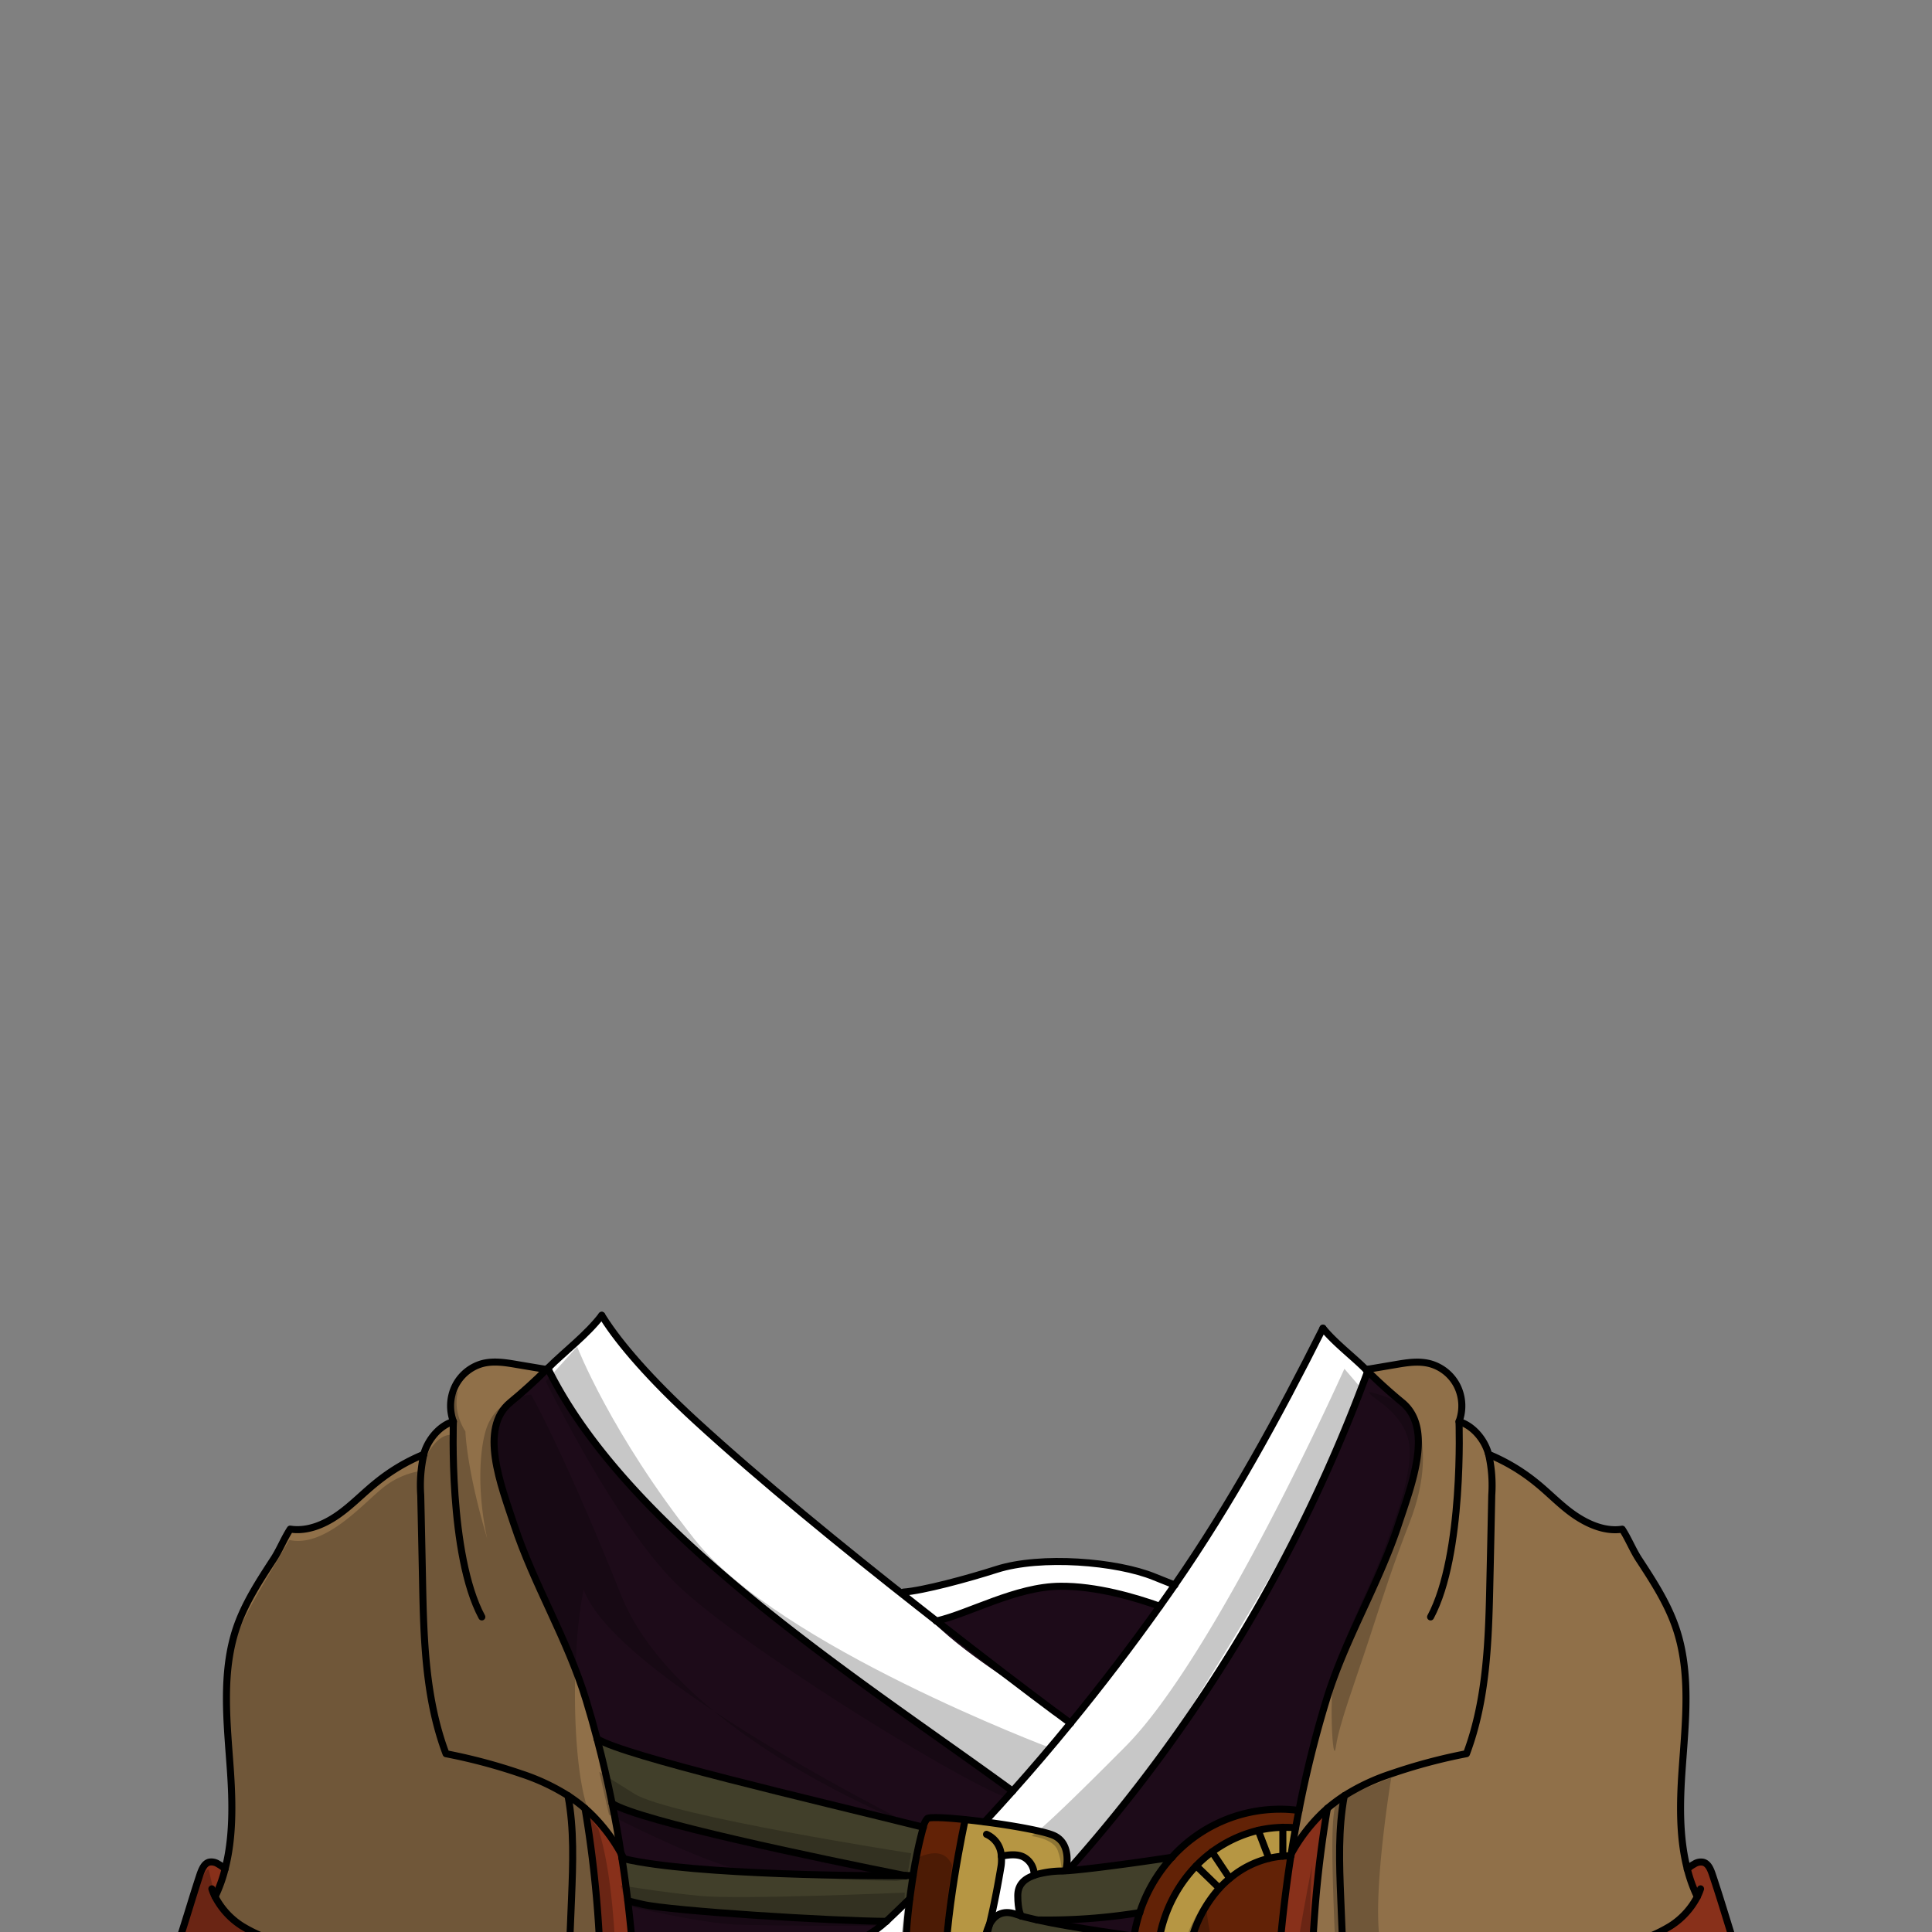 <svg xmlns="http://www.w3.org/2000/svg" viewBox="0 0 432 432">
  <rect x="0" y="0" width="432" height="432" fill="#808080" stroke="none"/>
  <defs>
    <style>.GUNDAN_OTTER_OUTFIT_GUNDAN_OTTER_OUTFIT_9_cls-1{isolation:isolate;}.GUNDAN_OTTER_OUTFIT_GUNDAN_OTTER_OUTFIT_9_cls-2{fill:#b69643;}.GUNDAN_OTTER_OUTFIT_GUNDAN_OTTER_OUTFIT_9_cls-3{fill:#622206;}.GUNDAN_OTTER_OUTFIT_GUNDAN_OTTER_OUTFIT_9_cls-4{fill:#413f2a;}.GUNDAN_OTTER_OUTFIT_GUNDAN_OTTER_OUTFIT_9_cls-5{fill:#88301a;}.GUNDAN_OTTER_OUTFIT_GUNDAN_OTTER_OUTFIT_9_cls-6{fill:#fff;}.GUNDAN_OTTER_OUTFIT_GUNDAN_OTTER_OUTFIT_9_cls-7{fill:#1d0b19;}.GUNDAN_OTTER_OUTFIT_GUNDAN_OTTER_OUTFIT_9_cls-8{fill:#907049;}.GUNDAN_OTTER_OUTFIT_GUNDAN_OTTER_OUTFIT_9_cls-9{fill:none;stroke:#000;stroke-linecap:round;stroke-linejoin:round;stroke-width:1.57px;}.GUNDAN_OTTER_OUTFIT_GUNDAN_OTTER_OUTFIT_9_cls-10{opacity:0.22;mix-blend-mode:multiply;}</style>
  </defs>
  <g class="GUNDAN_OTTER_OUTFIT_GUNDAN_OTTER_OUTFIT_9_cls-1">
    <g id="outfit">
      <path class="GUNDAN_OTTER_OUTFIT_GUNDAN_OTTER_OUTFIT_9_cls-2" d="M223.9,415.06a9.14,9.14,0,0,1-.11,2.51c-.48,2.88-1.41,8.09-2.57,12.83a.1.1,0,0,1,0,0,10.22,10.22,0,0,0-1,3.67v0a35.31,35.31,0,0,1-1.36,3.83l.62.29c2.06,1,5.22,1.84,7-.73,2.1.67,4.54,1.38,7.13,2.06,0,0-1.41,4.84-4.94,5.56-2,.4-8.75-.36-14.86-1.62-.83-.18-1.64-.35-2.43-.54-.51-13.47,4.43-36.11,4.43-36.11,1.39.15,2.85.31,4.34.51,6.48.84,13.39,2.07,15.55,3.08,4.19,2,2.6,7.83,2.6,7.83-.41,0-.79.07-1.14.08a22.05,22.05,0,0,0-5.94.93,4.48,4.48,0,0,0-2.27-4C227.57,414.49,225.48,414.71,223.9,415.06Z" />
      <path class="GUNDAN_OTTER_OUTFIT_GUNDAN_OTTER_OUTFIT_9_cls-3" d="M206.44,408.57a4.08,4.08,0,0,1,.93-2c.68-.35,4.14-.19,8.45.26,0,0-4.94,22.64-4.43,36.11-4-.93-7.32-2.06-8.19-3.17-1.06-1.35-.67-8.15.23-15.25.23-1.74.49-3.5.75-5.19A92.4,92.4,0,0,1,206.44,408.57Z" />
      <path class="GUNDAN_OTTER_OUTFIT_GUNDAN_OTTER_OUTFIT_9_cls-2" d="M287.44,408.57h-.59a26.37,26.37,0,0,0-5.51.68,28.67,28.67,0,0,0-13.85,7.94,31.35,31.35,0,0,0-8.7,21.9A29.18,29.18,0,0,0,259,443a30.19,30.19,0,0,0,1.07,5.27c3.42,11.64,13.2,20.27,25,21.27l0-1.88c-9.52-1.61-17.15-9.87-19.15-20.55a27.64,27.64,0,0,1-.5-4.11c0-.51,0-1,0-1.53a28.36,28.36,0,0,1,7.25-19.26A20.82,20.82,0,0,1,275,420a21.43,21.43,0,0,1,8.76-4.47,19.12,19.12,0,0,1,3.12-.49c.53-.05,1.08-.07,1.63-.07a4,4,0,0,1,.24-.46c.3-1.93.63-3.88,1-5.83A21.18,21.18,0,0,0,287.44,408.57Z" />
      <path class="GUNDAN_OTTER_OUTFIT_GUNDAN_OTTER_OUTFIT_9_cls-3" d="M288.48,415c-.55,0-1.1,0-1.63.07a19.12,19.12,0,0,0-3.12.49A21.43,21.43,0,0,0,275,420a20.82,20.82,0,0,0-2.32,2.19,28.36,28.36,0,0,0-7.25,19.26c0,.51,0,1,0,1.53a27.64,27.64,0,0,0,.5,4.11c2,10.68,9.63,18.94,19.15,20.55A309,309,0,0,1,288.65,415Z" />
      <path class="GUNDAN_OTTER_OUTFIT_GUNDAN_OTTER_OUTFIT_9_cls-3" d="M286.23,404.54a32.56,32.56,0,0,0-24.14,10.74,33.85,33.85,0,0,0-7.21,12.38,33,33,0,0,0-1.27,5.28,34.31,34.31,0,0,0-.44,5.5,35.39,35.39,0,0,0,.36,5.07c2.34,16,15.56,28.3,31.68,28.8,0-.92-.06-1.86-.09-2.79-11.81-1-21.59-9.63-25-21.27A30.19,30.19,0,0,1,259,443a29.18,29.18,0,0,1-.25-3.88,31.35,31.35,0,0,1,8.7-21.9,28.67,28.67,0,0,1,13.85-7.94,26.37,26.37,0,0,1,5.51-.68h.59a21.18,21.18,0,0,1,2.27.11c.24-1.29.47-2.57.73-3.85A29.18,29.18,0,0,0,286.23,404.54Z" />
      <path class="GUNDAN_OTTER_OUTFIT_GUNDAN_OTTER_OUTFIT_9_cls-4" d="M136.87,403.26h0c6.31,3.92,45.68,12.13,65.65,16.13-6.49.11-47.33-.06-63-3.77l-.45-.11c.5,3.19.93,6.35,1.31,9.5.86.23,2,.5,3.29.8,6.58,1.51,42.76,3.75,54.51,3.8h0c1.76-1.67,3.51-3.35,5.25-5.06.23-1.74.49-3.5.75-5.19a92.4,92.4,0,0,1,2.26-10.8c-25.19-6.26-66.75-15.89-72.93-19.75C134.79,393.64,135.9,398.46,136.87,403.26Z" />
      <path class="GUNDAN_OTTER_OUTFIT_GUNDAN_OTTER_OUTFIT_9_cls-4" d="M238.81,418.26l-.5,0c-.41,0-.79.07-1.14.08a22.05,22.05,0,0,0-5.94.93v0c-2.53.87-3.67,2.35-3.67,4.54,0,3.28.68,4.41.76,4.55-.42-.13-.8-.24-1.13-.36-3.11-1.14-4.95.37-6,2.35a.1.1,0,0,1,0,0c-.32,1.28-.65,2.53-1,3.67v0a6.93,6.93,0,0,0,0,1,16.84,16.84,0,0,0,1.73.79c1.2.48,2.77,1,4.58,1.61,2.1.67,4.54,1.38,7.13,2.06a129.59,129.59,0,0,0,19.91,3.93,35.39,35.39,0,0,1-.36-5.07,34.31,34.31,0,0,1,.44-5.5s-13.48-1.84-21.68-3.63a128.77,128.77,0,0,0,22.94-1.65h0a33.85,33.85,0,0,1,7.21-12.38S246.45,417.66,238.81,418.26Z" />
      <path class="GUNDAN_OTTER_OUTFIT_GUNDAN_OTTER_OUTFIT_9_cls-5" d="M140.37,425c-.38-3.15-.81-6.31-1.31-9.5l-.15-1s0,0,0,0a38.09,38.09,0,0,0-7.25-9.4l-.84-.75a256.44,256.44,0,0,1-1.26,92.07h11.22c.57-5.21,1-10.89,1.36-17v0c.38-7.12.55-14.77.4-22.82A310.84,310.84,0,0,0,140.37,425Z" />
      <path class="GUNDAN_OTTER_OUTFIT_GUNDAN_OTTER_OUTFIT_9_cls-5" d="M296.81,404.33l-.84.76a37.77,37.77,0,0,0-7.25,9.42c0,.15-.05.31-.07.46a309,309,0,0,0-3.56,52.67l0,1.88c0,.93.05,1.87.09,2.79.26,8.78.87,16.9,1.65,24.1h11.21A256.73,256.73,0,0,1,296.81,404.33Z" />
      <path class="GUNDAN_OTTER_OUTFIT_GUNDAN_OTTER_OUTFIT_9_cls-5" d="M382.84,419c-.38-1.09-.89-2.32-2-2.61a2.77,2.77,0,0,0-2,.41,7.15,7.15,0,0,0-1.58,1.14,32.2,32.2,0,0,0,2.23,6.19,17.08,17.08,0,0,1-6,6.55,32.55,32.55,0,0,1-10,4,14.47,14.47,0,0,0-1.19,3.15A153.68,153.68,0,0,1,344,448.34,60.69,60.69,0,0,1,324.32,454a70.7,70.7,0,0,0-.49-10.18,14.57,14.57,0,0,0-1.07-4.44,5.45,5.45,0,0,0-3.21-3,5.33,5.33,0,0,0-5.35,1.95,13.63,13.63,0,0,0-2.48,5.55c-.27,1.05-.5,2.12-.7,3.19a52.48,52.48,0,0,0-.74,5.88,32.59,32.59,0,0,1-9.51-4.18q.25,6.15.5,12.3a34.38,34.38,0,0,0,17.87,4.56l1.15,0a53.09,53.09,0,0,0,15.09-2.66c10.2-3.3,19.36-9.23,28.26-15.36l0,.06a7.41,7.41,0,0,0,4.52,3.68,21.25,21.25,0,0,0,9.75-5.52l.15-.14h0a64.43,64.43,0,0,0,7.25-8.53l2.3-3C386,429,384.53,424,382.84,419Zm-12.66,26.27a4.73,4.73,0,1,1,4.62-4.72A4.67,4.67,0,0,1,370.18,445.25Z" />
      <path class="GUNDAN_OTTER_OUTFIT_GUNDAN_OTTER_OUTFIT_9_cls-5" d="M117.34,452.91a48.8,48.8,0,0,0-1.44-9.08,13.5,13.5,0,0,0-2.48-5.55,5.31,5.31,0,0,0-5.34-1.95,5.37,5.37,0,0,0-3.21,3,14,14,0,0,0-1.08,4.44,70.68,70.68,0,0,0-.47,10.18,60.73,60.73,0,0,1-19.66-5.65,152.9,152.9,0,0,1-18.37-10.53h0a14.2,14.2,0,0,0-1.19-3.14,32.33,32.33,0,0,1-10-4,17.17,17.17,0,0,1-5.8-6.09c-.09-.15-.16-.31-.24-.46a32.14,32.14,0,0,0,2.23-6.21,8.56,8.56,0,0,0-1.56-1.12,2.84,2.84,0,0,0-2-.41c-1.08.29-1.6,1.52-2,2.61C43.1,424,41.66,429,40,434.05l.37.48c.63.85,1.28,1.7,1.93,2.55a66.12,66.12,0,0,0,7.26,8.55l.13.13a21.31,21.31,0,0,0,9.77,5.52,7.39,7.39,0,0,0,4.51-3.68l0-.06.35.24c8.8,6,17.84,11.86,27.92,15.12,1,.33,2,.63,3.07.9a51.49,51.49,0,0,0,12,1.76,34.68,34.68,0,0,0,19-4.54q.25-6.15.5-12.3A32.88,32.88,0,0,1,117.34,452.91Zm-60.23-7.66a4.73,4.73,0,1,1,4.61-4.72A4.67,4.67,0,0,1,57.11,445.25Z" />
      <path class="GUNDAN_OTTER_OUTFIT_GUNDAN_OTTER_OUTFIT_9_cls-6" d="M262.66,354.4c-1.11,1.59-2.21,3.17-3.34,4.76-5.47-2-14.22-4.55-22.26-4.48-9.57.08-20.35,5.91-27.7,7.79q-.36.11-.72.18c-1.23-1.2-2.46-2.41-3.67-3.63-1-1-2-2-3-3.06,4.4-.31,14.35-3,20.87-5.09,9.88-3.15,26.87-1.74,35.25,1.7C260,353.34,261.48,353.94,262.66,354.4Z" />
      <path class="GUNDAN_OTTER_OUTFIT_GUNDAN_OTTER_OUTFIT_9_cls-6" d="M229,415.28c-1.39-.79-3.48-.57-5.06-.22a9.14,9.14,0,0,1-.11,2.51c-.48,2.88-1.41,8.09-2.57,12.83,1-2,2.86-3.49,6-2.35.33.12.71.23,1.13.36-.08-.14-.76-1.27-.76-4.55,0-2.19,1.14-3.67,3.67-4.54v0A4.48,4.48,0,0,0,229,415.28Z" />
      <path class="GUNDAN_OTTER_OUTFIT_GUNDAN_OTTER_OUTFIT_9_cls-6" d="M203.2,439.81c-1.06-1.35-.67-8.15.23-15.25-1.74,1.71-3.49,3.39-5.25,5.06h0c-10,9.46-44.87,18.48-55.64,27,.15,8.05,0,15.7-.4,22.82,16.73-10.5,57-22.54,71.69-35.91q-1.24-.25-2.43-.54C207.4,442.05,204.07,440.92,203.2,439.81Z" />
      <path class="GUNDAN_OTTER_OUTFIT_GUNDAN_OTTER_OUTFIT_9_cls-6" d="M305.85,306.65A346.79,346.79,0,0,1,255.54,398l-.8,1.05-.82,1.05q-7.24,9.33-15.11,18.13l-.5,0a7.81,7.81,0,0,0,.17-.84c.26-1.69.44-5.5-2.77-7a19.6,19.6,0,0,0-3.58-1.06c-3-.68-7.13-1.37-11.19-1.91l-.78-.1q2.51-2.7,5-5.44l.9-1,.4-.45c-18.54-13.56-42.92-29.71-64.07-47.82-16.34-14-30.75-29.13-39.06-45.15-.21-.39-.41-.79-.61-1.19a2.76,2.76,0,0,1-.18-.39c3.85-3.85,8.75-7.5,12.05-11.84l.32.52c4.88,7.89,11.62,15.34,20.71,23.1C170.07,331,188.76,346.25,205,359c1.21,1.22,2.44,2.43,3.67,3.63,7.9,7.68,18,13.52,27.06,20l1,.72c.8.57,1.58,1.15,2.35,1.75l.31.23q10.44-12.74,20-26.19c1.13-1.59,2.23-3.17,3.34-4.76,12.69-18.35,23.09-37.4,33.15-57.4,2.68,3.3,6.6,6.25,9.63,9.24C305.57,306.39,305.72,306.51,305.85,306.65Z" />
      <path class="GUNDAN_OTTER_OUTFIT_GUNDAN_OTTER_OUTFIT_9_cls-7" d="M259.32,359.16c-5.47-2-14.22-4.55-22.26-4.47-9.89.07-21.07,6.3-28.42,8,9,8.74,20.79,15.07,30.69,22.71Q249.77,372.61,259.32,359.16Z" />
      <path class="GUNDAN_OTTER_OUTFIT_GUNDAN_OTTER_OUTFIT_9_cls-7" d="M254.88,427.66h0a128.77,128.77,0,0,1-22.94,1.65c8.2,1.79,21.68,3.63,21.68,3.63A33,33,0,0,1,254.88,427.66Z" />
      <path class="GUNDAN_OTTER_OUTFIT_GUNDAN_OTTER_OUTFIT_9_cls-7" d="M313.53,313.58q-4-3.29-7.68-6.93a347.74,347.74,0,0,1-67,111.61c7.64-.6,23.28-3,23.28-3a32.56,32.56,0,0,1,24.14-10.74,29.18,29.18,0,0,1,4.21.29,244.34,244.34,0,0,1,6.14-24.72c4.14-13.55,11.7-25.8,16.13-39.25C315.62,332,320.61,319.41,313.53,313.58Z" />
      <path class="GUNDAN_OTTER_OUTFIT_GUNDAN_OTTER_OUTFIT_9_cls-7" d="M202.52,419.4c-20-4-59.34-12.21-65.65-16.13.77,3.76,1.44,7.51,2,11.22,0,0,0,0,0,0,.21.36.4.73.6,1.11C155.19,419.34,196,419.51,202.52,419.4Z" />
      <path class="GUNDAN_OTTER_OUTFIT_GUNDAN_OTTER_OUTFIT_9_cls-7" d="M198.17,429.62c-11.75-.05-47.93-2.29-54.51-3.8-1.31-.3-2.43-.57-3.29-.8a310.84,310.84,0,0,1,2.16,31.59C153.3,448.1,188.18,439.08,198.17,429.62Z" />
      <path class="GUNDAN_OTTER_OUTFIT_GUNDAN_OTTER_OUTFIT_9_cls-7" d="M206.44,408.57a4.08,4.08,0,0,1,.93-2c.68-.35,4.14-.19,8.45.26,1.39.15,2.85.31,4.34.51q3.17-3.42,6.26-6.89c-33.22-24.3-85.16-56.9-103.74-94.16-.16,0-.33-.06-.5-.09q-3.87,3.87-8.09,7.34c-7.07,5.83-2.09,18.46.83,27.28,4.42,13.45,12,25.7,16.12,39.25.89,2.91,1.71,5.8,2.47,8.7h0C139.69,392.68,181.25,402.31,206.44,408.57Z" />
      <path class="GUNDAN_OTTER_OUTFIT_GUNDAN_OTTER_OUTFIT_9_cls-8" d="M377.29,417.92c-1.83-7-1.69-14.77-1.17-22.14.74-10.66,2.05-21.7-1.39-31.8-1.88-5.53-5.1-10.47-8.29-15.35-1.35-2.08-2.35-4.62-3.71-6.7-3.72.58-7.48-1-10.6-3.12s-5.78-5-8.73-7.35a42.68,42.68,0,0,0-10.53-6.26c0-.15-.09-.31-.14-.46-.94-3.07-3.47-6-6.49-6.89a10.08,10.08,0,0,0-.39-7.93,9.66,9.66,0,0,0-6.05-5c-2.56-.69-5.25-.25-7.85.2l-5.92,1a3.82,3.82,0,0,1-.18.51q3.7,3.64,7.68,6.93c7.08,5.83,2.09,18.46-.82,27.28-4.43,13.45-12,25.7-16.13,39.25a244.34,244.34,0,0,0-6.14,24.72c-.26,1.28-.49,2.56-.73,3.85-.36,1.95-.69,3.9-1,5.83a37.77,37.77,0,0,1,7.25-9.42l.84-.76a37.23,37.23,0,0,1,3.79-2.82,37.23,37.23,0,0,0-3.79,2.82,256.73,256.73,0,0,0,1.26,92.08h23.52a20.09,20.09,0,0,1-1.26-3.61,16.17,16.17,0,0,1,.06-4.71c.37-3.29,1.57-7.16.5-10.29a14.81,14.81,0,0,0-4-6.09,7.82,7.82,0,0,0,3.07-3.26,6.5,6.5,0,0,0,.29-2.88,34.67,34.67,0,0,1-19-4.55q-.24-6.15-.5-12.29a32.56,32.56,0,0,0,9.51,4.17,50.55,50.55,0,0,1,1.44-9.07,13.53,13.53,0,0,1,2.48-5.54,5.34,5.34,0,0,1,5.35-2,5.51,5.51,0,0,1,3.21,3,14.64,14.64,0,0,1,1.07,4.45,70.56,70.56,0,0,1,.49,10.18A60.71,60.71,0,0,0,344,448.34a152.33,152.33,0,0,0,18.37-10.53,14.47,14.47,0,0,1,1.19-3.15,32.55,32.55,0,0,0,10-4,17.08,17.08,0,0,0,6-6.55A32.2,32.2,0,0,1,377.29,417.92Z" />
      <path class="GUNDAN_OTTER_OUTFIT_GUNDAN_OTTER_OUTFIT_9_cls-8" d="M138.9,414.49c-.59-3.71-1.26-7.46-2-11.22h0c-1-4.8-2.08-9.62-3.36-14.44h0c-.76-2.9-1.58-5.79-2.47-8.7-4.13-13.55-11.7-25.8-16.12-39.25-2.92-8.82-7.9-21.45-.83-27.28q4.22-3.48,8.09-7.34l-6.51-1.09c-2.6-.45-5.3-.89-7.85-.2a9.65,9.65,0,0,0-6,5,10.08,10.08,0,0,0-.4,7.93c-3,.86-5.54,3.82-6.5,6.89,0,.15-.09.3-.13.46v0a42.06,42.06,0,0,0-10.52,6.24c-3,2.39-5.61,5.18-8.74,7.35s-6.87,3.7-10.6,3.12c-1.36,2.08-2.35,4.62-3.71,6.7-3.18,4.88-6.41,9.82-8.3,15.35-3.42,10.1-2.11,21.14-1.37,31.8.51,7.37.65,15.09-1.18,22.13a32.29,32.29,0,0,1-2.23,6.2,17.05,17.05,0,0,0,6,6.55,32.33,32.33,0,0,0,10,4,14.39,14.39,0,0,1,1.19,3.14h0a151.56,151.56,0,0,0,18.37,10.53A60.75,60.75,0,0,0,103.32,454a70.55,70.55,0,0,1,.47-10.18,14.09,14.09,0,0,1,1.08-4.45,5.43,5.43,0,0,1,3.21-3,5.31,5.31,0,0,1,5.34,2,13.4,13.4,0,0,1,2.48,5.54,49.06,49.06,0,0,1,1.44,9.08,32.86,32.86,0,0,0,9.51-4.18q-.24,6.13-.5,12.29a34.6,34.6,0,0,1-19,4.55,6.09,6.09,0,0,0,.27,2.88,8,8,0,0,0,3.07,3.26,14.81,14.81,0,0,0-4,6.09c-1.06,3.13.13,7,.5,10.29a15.83,15.83,0,0,1,.06,4.71,20.05,20.05,0,0,1-1.25,3.61h23.51a256.44,256.44,0,0,0,1.26-92.07,37.2,37.2,0,0,0-3.78-2.83,37.2,37.2,0,0,1,3.78,2.83l.84.75A38.09,38.09,0,0,1,138.9,414.49Z" />
      <path class="GUNDAN_OTTER_OUTFIT_GUNDAN_OTTER_OUTFIT_9_cls-9" d="M138.91,414.52l.15,1c.5,3.19.93,6.35,1.31,9.5a310.84,310.84,0,0,1,2.16,31.59c.15,8.05,0,15.7-.4,22.82" />
      <path class="GUNDAN_OTTER_OUTFIT_GUNDAN_OTTER_OUTFIT_9_cls-9" d="M136.87,403.27c.77,3.76,1.44,7.51,2,11.22" />
      <path class="GUNDAN_OTTER_OUTFIT_GUNDAN_OTTER_OUTFIT_9_cls-9" d="M133.51,388.82c1.28,4.82,2.39,9.64,3.36,14.44" />
      <path class="GUNDAN_OTTER_OUTFIT_GUNDAN_OTTER_OUTFIT_9_cls-9" d="M134.55,294.11c-3.3,4.33-8.2,8-12.05,11.83l-.32.3q-3.87,3.87-8.09,7.34c-7.07,5.83-2.09,18.46.83,27.28,4.42,13.45,12,25.7,16.12,39.25.89,2.91,1.71,5.8,2.47,8.7" />
      <path class="GUNDAN_OTTER_OUTFIT_GUNDAN_OTTER_OUTFIT_9_cls-9" d="M94.75,325.2c0-.16.09-.31.13-.46,1-3.07,3.48-6,6.5-6.89a10.08,10.08,0,0,1,.4-7.93,9.65,9.65,0,0,1,6-5c2.55-.69,5.25-.25,7.85.2l6.51,1.09c.17,0,.34.05.5.09" />
      <path class="GUNDAN_OTTER_OUTFIT_GUNDAN_OTTER_OUTFIT_9_cls-9" d="M139.51,415.63c-.2-.38-.39-.75-.6-1.11,0,0,0,0,0,0a38.09,38.09,0,0,0-7.25-9.4l-.84-.75a37.2,37.2,0,0,0-3.78-2.83,47,47,0,0,0-10.53-4.93,123.9,123.9,0,0,0-16.78-4.47c-4.63-12.27-5-25.72-5.25-38.87q-.19-9.47-.4-18.93a31.33,31.33,0,0,1,.68-9.09" />
      <path class="GUNDAN_OTTER_OUTFIT_GUNDAN_OTTER_OUTFIT_9_cls-9" d="M94.75,325.2v0a42.06,42.06,0,0,0-10.52,6.24c-3,2.39-5.61,5.18-8.74,7.35s-6.87,3.7-10.6,3.12c-1.36,2.08-2.35,4.62-3.71,6.7-3.18,4.88-6.41,9.82-8.3,15.35-3.42,10.1-2.11,21.14-1.37,31.8.51,7.37.65,15.09-1.18,22.13a32.29,32.29,0,0,1-2.23,6.2" />
      <path class="GUNDAN_OTTER_OUTFIT_GUNDAN_OTTER_OUTFIT_9_cls-9" d="M65.29,437.8a14.39,14.39,0,0,0-1.19-3.14,32.33,32.33,0,0,1-10-4,17.05,17.05,0,0,1-6-6.55,10.51,10.51,0,0,1-.73-1.76" />
      <path class="GUNDAN_OTTER_OUTFIT_GUNDAN_OTTER_OUTFIT_9_cls-9" d="M50.33,417.91a8.1,8.1,0,0,0-1.56-1.12,2.74,2.74,0,0,0-2-.41c-1.08.28-1.6,1.52-2,2.6C43.1,424,41.66,429,40,434.05l2.3,3a66.89,66.89,0,0,0,7.26,8.56.74.74,0,0,1,.13.12,21.22,21.22,0,0,0,9.77,5.52,7.38,7.38,0,0,0,4.51-3.67.25.25,0,0,1,0-.07,13.09,13.09,0,0,0,1.31-9.73" />
      <path class="GUNDAN_OTTER_OUTFIT_GUNDAN_OTTER_OUTFIT_9_cls-9" d="M127,401.51c1.4,7.44,1.11,15.24.8,22.88q-.49,12.15-1,24.32" />
      <path class="GUNDAN_OTTER_OUTFIT_GUNDAN_OTTER_OUTFIT_9_cls-9" d="M130.81,404.34a256.44,256.44,0,0,1-1.26,92.07" />
      <path class="GUNDAN_OTTER_OUTFIT_GUNDAN_OTTER_OUTFIT_9_cls-9" d="M101.38,317.85s-1.13,29.76,6.36,43.7" />
      <path class="GUNDAN_OTTER_OUTFIT_GUNDAN_OTTER_OUTFIT_9_cls-9" d="M290.44,404.83a244.34,244.34,0,0,1,6.14-24.72c4.14-13.55,11.7-25.8,16.13-39.25,2.91-8.82,7.9-21.45.82-27.28q-4-3.29-7.68-6.93c-.13-.13-.28-.26-.41-.41-3-3-6.95-5.95-9.63-9.25" />
      <path class="GUNDAN_OTTER_OUTFIT_GUNDAN_OTTER_OUTFIT_9_cls-9" d="M305.44,306.24l.59-.1,5.92-1c2.6-.45,5.29-.89,7.85-.2a9.66,9.66,0,0,1,6.05,5,10.08,10.08,0,0,1,.39,7.93c3,.86,5.55,3.82,6.49,6.89,0,.15.1.31.14.46a31.5,31.5,0,0,1,.69,9.11q-.19,9.45-.41,18.93c-.28,13.15-.62,26.6-5.24,38.87a123.51,123.51,0,0,0-16.78,4.47,47.24,47.24,0,0,0-10.53,4.93,37.23,37.23,0,0,0-3.79,2.82l-.84.76a37.77,37.77,0,0,0-7.25,9.42,4,4,0,0,0-.24.46" />
      <path class="GUNDAN_OTTER_OUTFIT_GUNDAN_OTTER_OUTFIT_9_cls-9" d="M379.52,424.11a32.2,32.2,0,0,1-2.23-6.19c-1.83-7-1.69-14.77-1.17-22.14.74-10.66,2.05-21.7-1.39-31.8-1.88-5.53-5.1-10.47-8.29-15.35-1.35-2.08-2.35-4.62-3.71-6.7-3.72.58-7.48-1-10.6-3.12s-5.78-5-8.73-7.35a42.68,42.68,0,0,0-10.53-6.26" />
      <path class="GUNDAN_OTTER_OUTFIT_GUNDAN_OTTER_OUTFIT_9_cls-9" d="M380.25,422.35a13.82,13.82,0,0,1-.73,1.76,17.08,17.08,0,0,1-6,6.55,32.55,32.55,0,0,1-10,4,14.47,14.47,0,0,0-1.19,3.15,13.09,13.09,0,0,0,1.31,9.73s0,0,0,.07a7.39,7.39,0,0,0,4.52,3.67,21.16,21.16,0,0,0,9.75-5.52l.15-.14h0a64.43,64.43,0,0,0,7.25-8.53l2.3-3C386,429,384.53,424,382.84,419c-.38-1.08-.89-2.32-2-2.6a2.68,2.68,0,0,0-2,.41,7.1,7.1,0,0,0-1.58,1.13" />
      <path class="GUNDAN_OTTER_OUTFIT_GUNDAN_OTTER_OUTFIT_9_cls-9" d="M300.6,401.51c-1.41,7.44-1.12,15.25-.81,22.88q.48,12.15,1,24.32" />
      <path class="GUNDAN_OTTER_OUTFIT_GUNDAN_OTTER_OUTFIT_9_cls-9" d="M298.07,496.41a256.73,256.73,0,0,1-1.26-92.08" />
      <path class="GUNDAN_OTTER_OUTFIT_GUNDAN_OTTER_OUTFIT_9_cls-9" d="M326.24,317.85s1.12,29.76-6.36,43.7" />
      <path class="GUNDAN_OTTER_OUTFIT_GUNDAN_OTTER_OUTFIT_9_cls-9" d="M134.55,294.1l.32.52c3.68,5.83,10.51,13.74,20.71,23.1C170.07,331,188.76,346.25,205,359l4.39,3.45c11.14,8.72,20.72,16,26.34,20.18l1,.72,2.35,1.75.31.23" />
      <path class="GUNDAN_OTTER_OUTFIT_GUNDAN_OTTER_OUTFIT_9_cls-9" d="M226.42,400.49c-33.22-24.3-85.16-56.9-103.74-94.16a2.32,2.32,0,0,1-.18-.39" />
      <path class="GUNDAN_OTTER_OUTFIT_GUNDAN_OTTER_OUTFIT_9_cls-9" d="M198.18,429.62c1.76-1.67,3.51-3.35,5.25-5.06" />
      <path class="GUNDAN_OTTER_OUTFIT_GUNDAN_OTTER_OUTFIT_9_cls-9" d="M142.53,456.61c10.77-8.51,45.65-17.53,55.64-27" />
      <path class="GUNDAN_OTTER_OUTFIT_GUNDAN_OTTER_OUTFIT_9_cls-9" d="M220.16,407.38q3.17-3.42,6.26-6.89,6.62-7.42,12.91-15.13,10.44-12.75,20-26.2c1.13-1.58,2.23-3.16,3.34-4.76,12.69-18.35,23.09-37.4,33.15-57.41" />
      <path class="GUNDAN_OTTER_OUTFIT_GUNDAN_OTTER_OUTFIT_9_cls-9" d="M238.81,418.26a347.74,347.74,0,0,0,67-111.61,3.82,3.82,0,0,0,.18-.51" />
      <path class="GUNDAN_OTTER_OUTFIT_GUNDAN_OTTER_OUTFIT_9_cls-9" d="M202,356c4.4-.32,14.35-3,20.87-5.09,9.88-3.15,26.87-1.75,35.25,1.69,1.89.77,3.4,1.37,4.58,1.83" />
      <path class="GUNDAN_OTTER_OUTFIT_GUNDAN_OTTER_OUTFIT_9_cls-9" d="M209.36,362.47c7.35-1.67,17.81-7.71,27.7-7.78,8-.08,16.79,2.5,22.26,4.47" />
      <path class="GUNDAN_OTTER_OUTFIT_GUNDAN_OTTER_OUTFIT_9_cls-9" d="M285.09,467.64c-9.52-1.61-17.15-9.87-19.15-20.55a27.64,27.64,0,0,1-.5-4.11c0-.51,0-1,0-1.53a28.4,28.4,0,0,1,7.24-19.26A21.83,21.83,0,0,1,275,420a21.43,21.43,0,0,1,8.76-4.47,19.12,19.12,0,0,1,3.12-.49c.53-.05,1.08-.07,1.63-.07h.17" />
      <path class="GUNDAN_OTTER_OUTFIT_GUNDAN_OTTER_OUTFIT_9_cls-9" d="M285.12,469.52c-11.81-1-21.59-9.63-25-21.27A30.19,30.19,0,0,1,259,443a29.18,29.18,0,0,1-.25-3.88,31.35,31.35,0,0,1,8.7-21.9,28.67,28.67,0,0,1,13.85-7.94,26.37,26.37,0,0,1,5.51-.68h.59a21.18,21.18,0,0,1,2.27.11" />
      <path class="GUNDAN_OTTER_OUTFIT_GUNDAN_OTTER_OUTFIT_9_cls-9" d="M290.44,404.83c-.26,1.28-.49,2.56-.73,3.85-.36,1.95-.69,3.9-1,5.83,0,.15-.05.31-.07.46a309,309,0,0,0-3.56,52.67l0,1.88c0,.93.05,1.87.09,2.79-16.12-.5-29.34-12.82-31.68-28.8a35.39,35.39,0,0,1-.36-5.07,34.31,34.31,0,0,1,.44-5.5,33,33,0,0,1,1.27-5.28,33.85,33.85,0,0,1,7.21-12.38,32.56,32.56,0,0,1,24.14-10.74A29.18,29.18,0,0,1,290.44,404.83Z" />
      <path class="GUNDAN_OTTER_OUTFIT_GUNDAN_OTTER_OUTFIT_9_cls-9" d="M228.34,428.42c.25.06.53.15.82.23.82.21,1.75.43,2.77.66,8.2,1.79,21.68,3.63,21.68,3.63" />
      <path class="GUNDAN_OTTER_OUTFIT_GUNDAN_OTTER_OUTFIT_9_cls-9" d="M221.22,430.4c1-2,2.86-3.49,6-2.35.33.12.71.23,1.13.36" />
      <path class="GUNDAN_OTTER_OUTFIT_GUNDAN_OTTER_OUTFIT_9_cls-9" d="M220.21,434.1a10.22,10.22,0,0,1,1-3.67" />
      <path class="GUNDAN_OTTER_OUTFIT_GUNDAN_OTTER_OUTFIT_9_cls-9" d="M231.23,419.3a22.05,22.05,0,0,1,5.94-.93c.35,0,.73,0,1.14-.08l.5,0c7.64-.6,23.28-3,23.28-3" />
      <path class="GUNDAN_OTTER_OUTFIT_GUNDAN_OTTER_OUTFIT_9_cls-9" d="M228.34,428.42h0c-.08-.14-.76-1.27-.76-4.55,0-2.19,1.14-3.67,3.67-4.54" />
      <path class="GUNDAN_OTTER_OUTFIT_GUNDAN_OTTER_OUTFIT_9_cls-9" d="M254.87,427.66a128.77,128.77,0,0,1-22.94,1.65h0" />
      <path class="GUNDAN_OTTER_OUTFIT_GUNDAN_OTTER_OUTFIT_9_cls-9" d="M238.31,418.29s1.59-5.88-2.6-7.83c-2.16-1-9.07-2.24-15.55-3.08-1.49-.2-2.95-.36-4.34-.51-4.31-.45-7.77-.61-8.45-.26a4.08,4.08,0,0,0-.93,2,92.4,92.4,0,0,0-2.26,10.8c-.26,1.69-.52,3.45-.75,5.19-.9,7.1-1.29,13.9-.23,15.25.87,1.11,4.2,2.24,8.19,3.17.79.19,1.6.36,2.43.54,6.11,1.26,12.91,2,14.86,1.62,3.53-.72,4.94-5.56,4.94-5.56" />
      <path class="GUNDAN_OTTER_OUTFIT_GUNDAN_OTTER_OUTFIT_9_cls-9" d="M220.59,410.16a5.56,5.56,0,0,1,3.31,4.9,9.14,9.14,0,0,1-.11,2.51c-.48,2.88-1.41,8.09-2.57,12.83a.1.1,0,0,1,0,0c-.32,1.28-.65,2.53-1,3.67v0a35.31,35.31,0,0,1-1.36,3.83,9.87,9.87,0,0,1-.95,1.77h0a2.52,2.52,0,0,1-1,.93" />
      <path class="GUNDAN_OTTER_OUTFIT_GUNDAN_OTTER_OUTFIT_9_cls-9" d="M223.9,415.06c1.58-.35,3.67-.57,5.06.22a4.48,4.48,0,0,1,2.27,4v0" />
      <path class="GUNDAN_OTTER_OUTFIT_GUNDAN_OTTER_OUTFIT_9_cls-9" d="M215.82,406.87s-4.94,22.64-4.43,36.11" />
      <path class="GUNDAN_OTTER_OUTFIT_GUNDAN_OTTER_OUTFIT_9_cls-9" d="M206.46,408.57h0c-25.19-6.26-66.75-15.89-72.93-19.75h0" />
      <path class="GUNDAN_OTTER_OUTFIT_GUNDAN_OTTER_OUTFIT_9_cls-9" d="M202.52,419.4c-6.49.11-47.33-.06-63-3.77l-.45-.11" />
      <path class="GUNDAN_OTTER_OUTFIT_GUNDAN_OTTER_OUTFIT_9_cls-9" d="M204.18,419.37l-1.65,0" />
      <path class="GUNDAN_OTTER_OUTFIT_GUNDAN_OTTER_OUTFIT_9_cls-9" d="M198.18,429.62h0c-11.75-.05-47.93-2.29-54.51-3.8-1.31-.3-2.43-.58-3.29-.8" />
      <path class="GUNDAN_OTTER_OUTFIT_GUNDAN_OTTER_OUTFIT_9_cls-9" d="M202.56,419.42s0,0,0,0h0c-20-4-59.34-12.21-65.65-16.13h0" />
      <polyline class="GUNDAN_OTTER_OUTFIT_GUNDAN_OTTER_OUTFIT_9_cls-9" points="271 414.08 271.02 414.1 274.95 419.99" />
      <line class="GUNDAN_OTTER_OUTFIT_GUNDAN_OTTER_OUTFIT_9_cls-9" x1="267.49" y1="417.2" x2="272.64" y2="422.19" />
      <line class="GUNDAN_OTTER_OUTFIT_GUNDAN_OTTER_OUTFIT_9_cls-9" x1="281.34" y1="409.26" x2="283.73" y2="415.53" />
      <line class="GUNDAN_OTTER_OUTFIT_GUNDAN_OTTER_OUTFIT_9_cls-9" x1="286.85" y1="408.58" x2="286.85" y2="415.03" />
      <g class="GUNDAN_OTTER_OUTFIT_GUNDAN_OTTER_OUTFIT_9_cls-10">
        <path d="M118.76,311.85s-7.89.47-10.14,8-1.68,23.37,4.29,36.16c-8.57-23.58-8.84-35.94-8.84-35.94s-3-4.26-1.61-9.06c-3.33,3.77-1.08,9.92-1.08,9.92s-2.23-.86-4.84,2.68-2.19,5.25-2.19,5.25A18.06,18.06,0,0,0,85.22,333c-4.43,3.68-12.73,13.08-20.53,11.34-4.37,7.64-10.74,17.42-12.47,23.45s-2,18.76-1.12,25.47,1.26,24.73-2.87,31.55l-1.54-6.68s-.83-1.77-4.81,10.94l-1.75,6.24s7,11,13,14.07c5.22,3.05,5.92,2.64,5.92,2.64a8,8,0,0,0,6-6.38C75.44,453.74,99.7,463.7,105,463.92c-19.3,0-26.26-1.29-26.26-1.29a61.23,61.23,0,0,1,13.49,7.06c-11.7.77-13.7,1-13.7,1S87.55,482,97.23,486l8.79,1.87s-9.07,7.32-24,8.59h53.41s6.5-61.92-1.68-87.67c-6.17-6-6.28-39.88-3.22-53.34,7.27,20,74.81,53.34,74.81,53.34s-53.74-20.29-66.49-52.17S118.76,311.85,118.76,311.85Z" />
        <path d="M129.05,301.13l-7,7.72s15.35,31.63,29,45.12,62.58,43.79,74.09,48l9.7-11.14S174.18,368,155.39,344.3,129.05,301.13,129.05,301.13Z" />
        <path d="M203.82,416.21s6.76-4.61,9.07.88C211.35,427,210.64,437,210.64,437a16.62,16.62,0,0,0,9.6,4.51c5.8.53,6.8-2.27,6.8-2.27l5.22,1.33s-.42,5.24-8.09,5.45-21.9-2.83-22.72-6.78S203.82,416.21,203.82,416.21Z" />
        <path d="M203.75,414.4s-54-8.36-61.88-13.29L134,396.18l2.17,9.57s17.66,9.08,27.2,11.78,37.09,3.06,37.09,3.06l2.27-.35Z" />
        <path d="M202.31,423.19s-36.69,1.61-45.66.75-17.84-2.36-17.84-2.36l1.26,4.53s16.88,4,24.79,4.25,32.51.28,32.51.28l4.87-4.62Z" />
        <path d="M269.65,425s.35,19.76,13.89,28.12c-.7,10.4-.12,15-.12,15s-16.13-3.41-18.66-19.08C263.23,441,263.32,433.84,269.65,425Z" />
        <path d="M311.09,397.52s-4.06,24.33-2.64,35.72a129.24,129.24,0,0,0,4.62,21.25s6.89,7.15,6,11.52c-8.33.66-17.51-1.21-19.6-4.78-.68-28.86-2.73-53.24-.65-58.27A112.6,112.6,0,0,1,311.09,397.52Z" />
        <path d="M293.41,417s-6.46,31.73-7.09,50.59,1.7,29.21,1.7,29.21h12.59s-7.33-23.06-7.65-48.43S293.41,417,293.41,417Z" />
        <path d="M300.61,306.06S272,370,251.72,390.45s-21.14,20.1-21.14,20.1,5.18.54,6,3.43a15.78,15.78,0,0,1,.82,4.52s12.7-12.58,20.37-23.61,30-47.68,34.85-57.93,11.26-27.1,11.26-27.1Z" />
        <path d="M306.18,311.25s9.63,2,11,7.07,1.86,12.22-2,22.15-5.57,15.4-8.91,25.62-6.82,19.33-7.56,24.48-1.65-12.37-.14-17.94c2-6.68,8.36-19,11.11-26.65s7.31-19.33,4.81-25.41S306.15,312.46,306.18,311.25Z" />
      </g>
    </g>
  </g>
</svg>